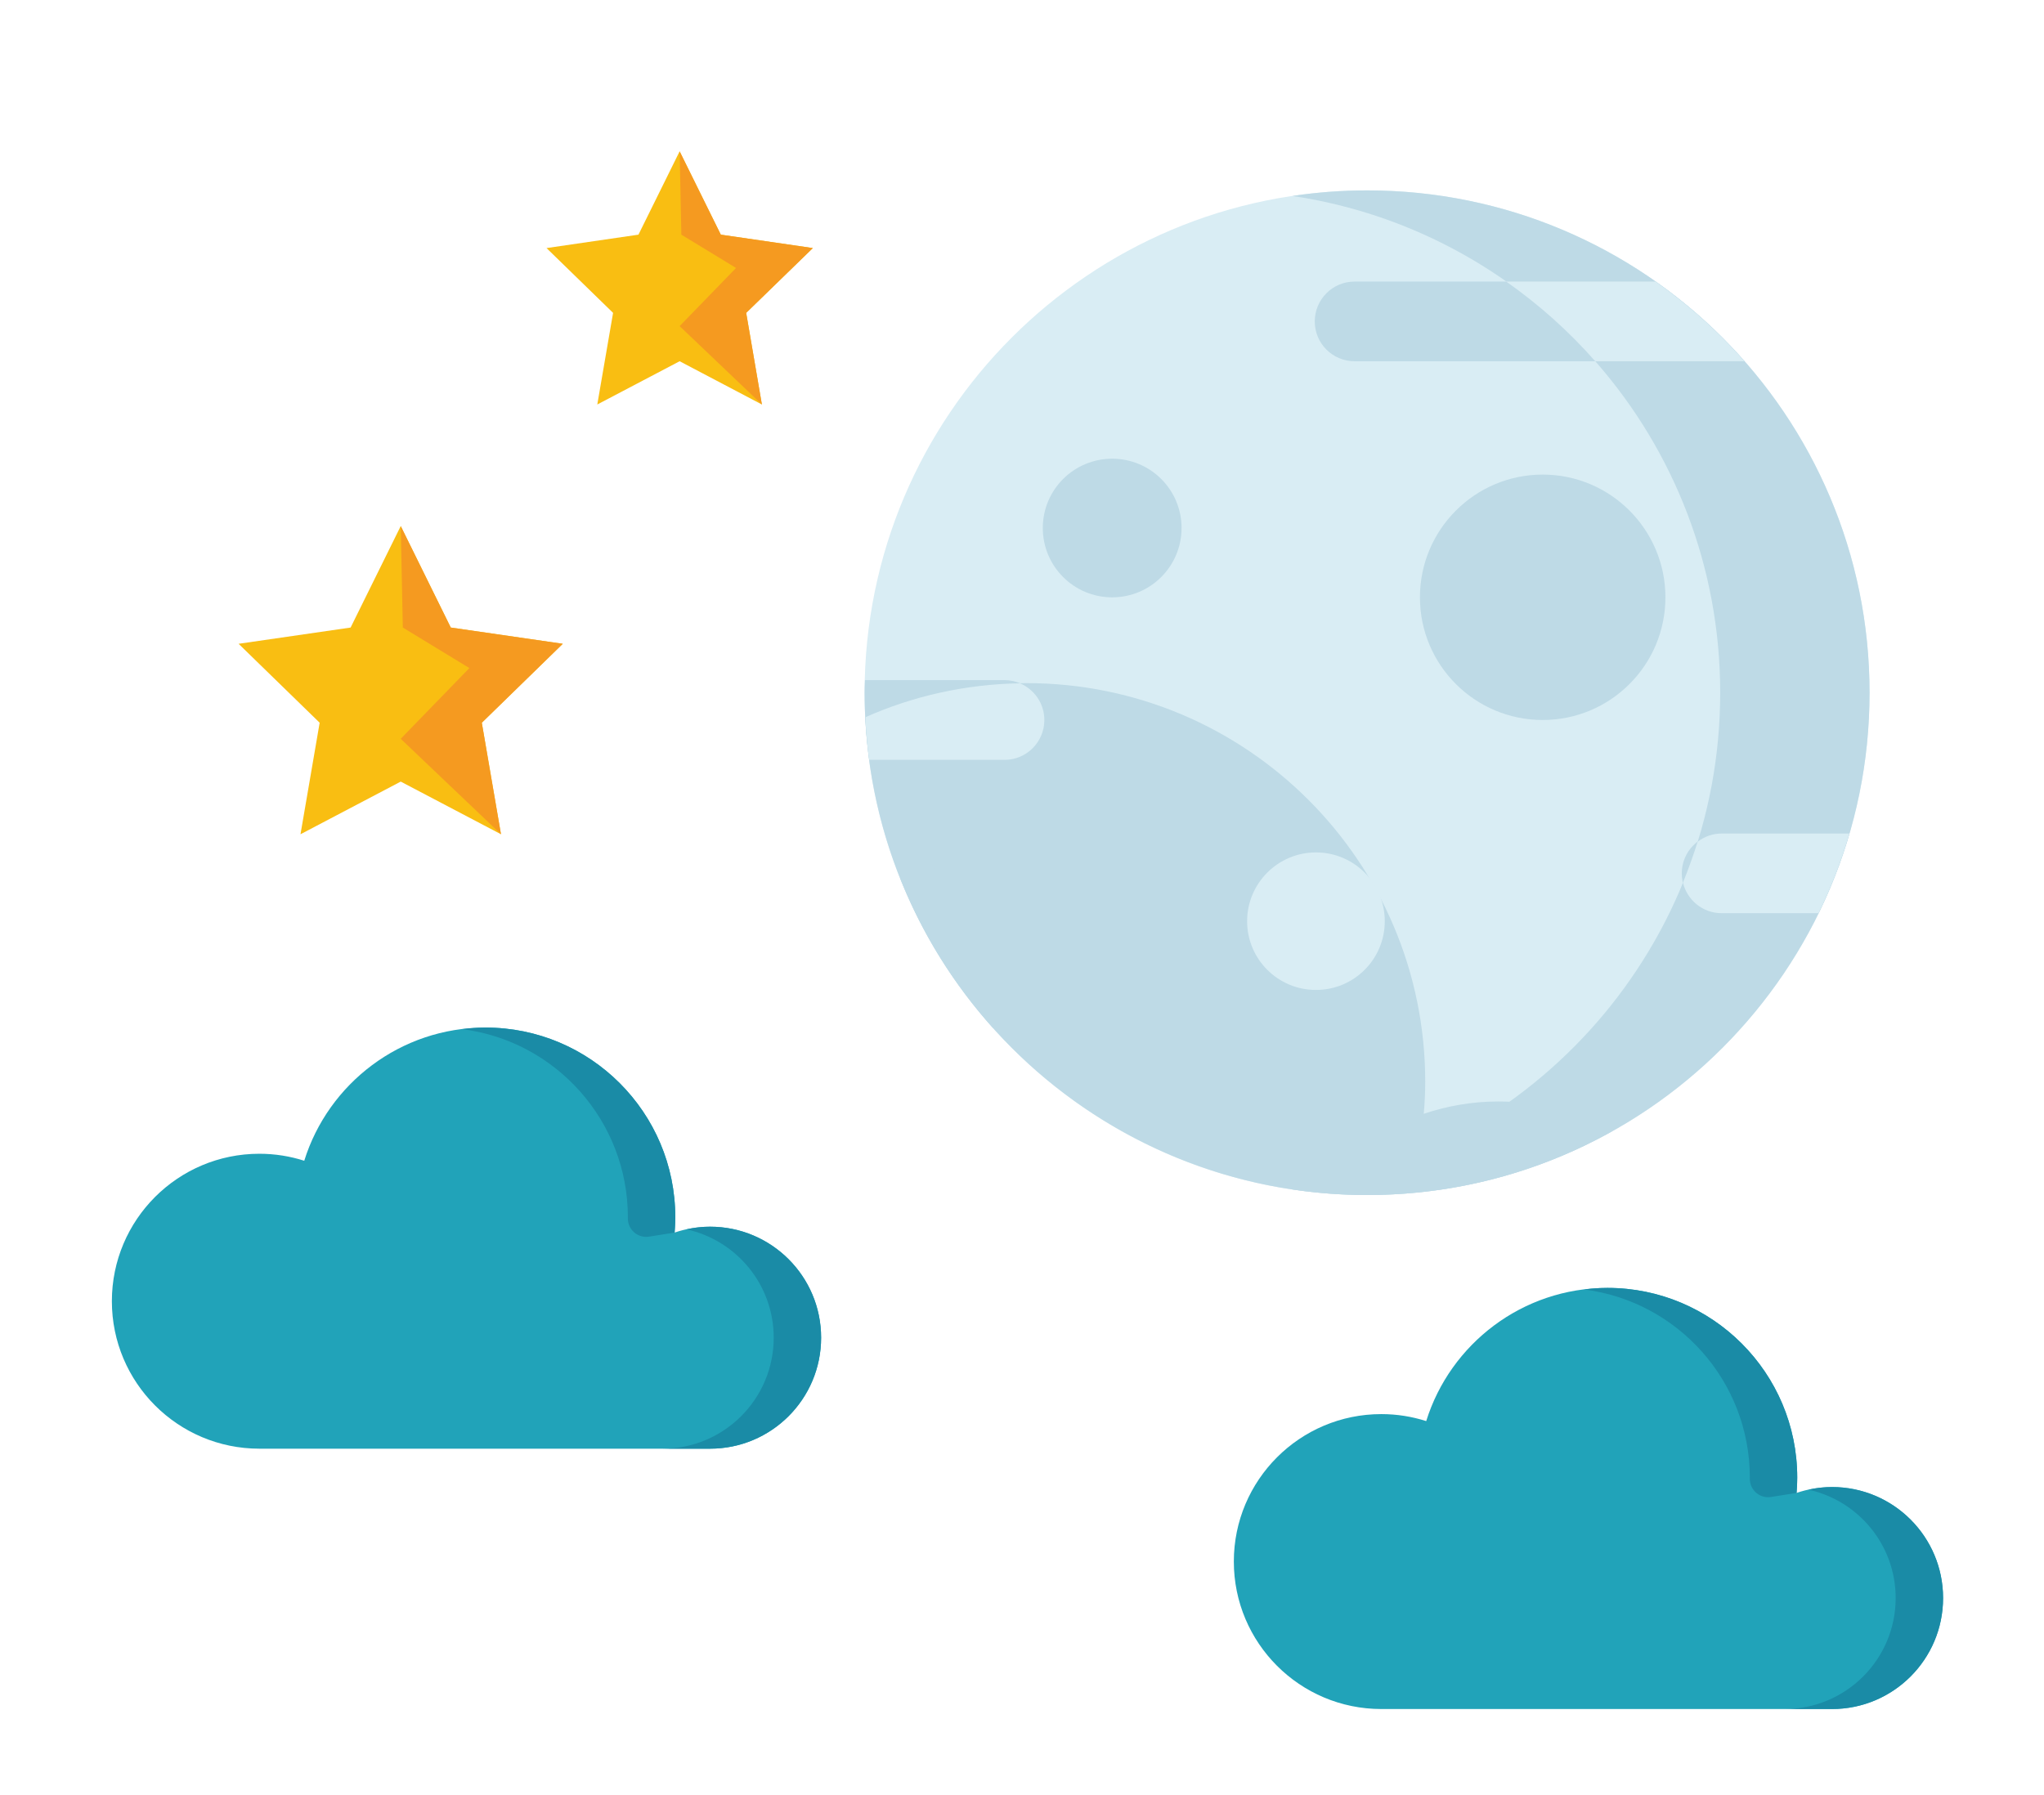 
<svg width="100%" height="100%" viewBox="0 0 872 766" version="1.1" xmlns="http://www.w3.org/2000/svg" xmlns:xlink="http://www.w3.org/1999/xlink" xml:space="preserve" xmlns:serif="http://www.serif.com/" style="fill-rule:evenodd;clip-rule:evenodd;stroke-linejoin:round;stroke-miterlimit:2;">
    <g transform="matrix(1,0,0,1,-12391.2,-5356.68)">
        <g id="_34" serif:id="34" transform="matrix(0.714,0,0,0.683,9470.19,5226.11)">
            <rect x="4089.49" y="191.094" width="1220.26" height="1120.61" style="fill:none;"/>
            <g transform="matrix(54.548,0,0,57.019,-1078.33,223.969)">
                <path d="M109.742,12.519C112.782,12.519 115.246,10.055 115.246,7.015C115.246,3.976 112.782,1.511 109.742,1.511C106.702,1.511 104.238,3.976 104.238,7.015C104.238,10.055 106.702,12.519 109.742,12.519Z" style="fill:rgb(217,237,244);fill-rule:nonzero;"/>
            </g>
            <g transform="matrix(54.548,0,0,57.019,-1078.33,223.969)">
                <path d="M111.179,11.494C110.893,11.494 110.62,11.543 110.363,11.629C110.373,11.513 110.379,11.396 110.379,11.278C110.379,8.866 108.424,6.91 106.011,6.91C105.383,6.91 104.785,7.044 104.245,7.284C104.386,10.199 106.793,12.519 109.742,12.519C110.717,12.519 111.632,12.264 112.426,11.82C112.056,11.613 111.632,11.494 111.179,11.494Z" style="fill:rgb(190,218,230);fill-rule:nonzero;"/>
            </g>
            <g transform="matrix(54.548,0,0,57.019,-1078.33,223.969)">
                <path d="M109.742,1.511C109.464,1.511 109.191,1.532 108.925,1.572C111.576,1.967 113.61,4.253 113.61,7.015C113.61,9.777 111.576,12.063 108.925,12.458C109.191,12.498 109.464,12.519 109.742,12.519C112.782,12.519 115.246,10.055 115.246,7.015C115.246,3.976 112.782,1.511 109.742,1.511Z" style="fill:rgb(190,218,230);fill-rule:nonzero;"/>
            </g>
            <g transform="matrix(54.548,0,0,57.019,-1078.33,223.969)">
                <path d="M108.428,9.519C108.428,9.103 108.766,8.765 109.182,8.765C109.599,8.765 109.936,9.103 109.936,9.519C109.936,9.935 109.599,10.272 109.182,10.272C108.766,10.272 108.428,9.935 108.428,9.519Z" style="fill:rgb(217,237,244);fill-rule:nonzero;"/>
            </g>
            <g transform="matrix(54.548,0,0,57.019,-1078.33,223.969)">
                <path d="M105.644,10.688C105.891,10.513 106.053,10.226 106.053,9.899C106.053,9.366 105.621,8.934 105.089,8.934C104.922,8.934 104.765,8.976 104.629,9.05C104.87,9.657 105.216,10.21 105.644,10.688Z" style="fill:rgb(190,218,230);fill-rule:nonzero;"/>
            </g>
            <g transform="matrix(54.548,0,0,57.019,-1078.33,223.969)">
                <path d="M110.321,5.97C110.321,5.228 110.923,4.625 111.666,4.625C112.408,4.625 113.01,5.228 113.01,5.97C113.01,6.712 112.408,7.314 111.666,7.314C110.923,7.314 110.321,6.712 110.321,5.97Z" style="fill:rgb(190,218,230);fill-rule:nonzero;"/>
            </g>
            <g transform="matrix(54.548,0,0,57.019,-1078.33,223.969)">
                <path d="M106.19,5.21C106.19,4.791 106.53,4.451 106.95,4.451C107.37,4.451 107.71,4.791 107.71,5.21C107.71,5.63 107.37,5.97 106.95,5.97C106.53,5.97 106.19,5.63 106.19,5.21Z" style="fill:rgb(190,218,230);fill-rule:nonzero;"/>
            </g>
            <g transform="matrix(54.548,0,0,57.019,-1078.33,223.969)">
                <path d="M109.605,3.383L113.876,3.383C113.587,3.055 113.261,2.762 112.901,2.51L109.605,2.51C109.364,2.51 109.169,2.706 109.169,2.947C109.169,3.188 109.364,3.383 109.605,3.383Z" style="fill:rgb(190,218,230);fill-rule:nonzero;"/>
            </g>
            <g transform="matrix(54.548,0,0,57.019,-1078.33,223.969)">
                <path d="M113.876,3.383C113.659,3.137 113.421,2.911 113.165,2.707C113.079,2.639 112.991,2.573 112.902,2.51L111.266,2.51C111.625,2.762 111.953,3.055 112.241,3.383L113.876,3.383Z" style="fill:rgb(217,237,244);fill-rule:nonzero;"/>
            </g>
            <g transform="matrix(54.548,0,0,57.019,-1078.33,223.969)">
                <path d="M115.025,8.558L113.626,8.558C113.385,8.558 113.189,8.753 113.189,8.995C113.189,9.236 113.385,9.431 113.626,9.431L114.687,9.431C114.824,9.153 114.936,8.86 115.025,8.558Z" style="fill:rgb(190,218,230);fill-rule:nonzero;"/>
            </g>
            <g transform="matrix(54.548,0,0,57.019,-1078.33,223.969)">
                <path d="M113.626,8.558C113.526,8.558 113.436,8.592 113.363,8.648C113.315,8.8 113.261,8.95 113.202,9.096C113.248,9.288 113.42,9.431 113.626,9.431L114.687,9.431C114.754,9.295 114.814,9.156 114.87,9.014C114.872,9.008 114.875,9.002 114.877,8.996C114.932,8.853 114.981,8.707 115.025,8.558L113.626,8.558Z" style="fill:rgb(217,237,244);fill-rule:nonzero;"/>
            </g>
            <g transform="matrix(54.548,0,0,57.019,-1078.33,223.969)">
                <path d="M104.289,7.751L105.77,7.751C106.011,7.751 106.207,7.556 106.207,7.314C106.207,7.073 106.011,6.877 105.77,6.877L104.242,6.877C104.24,6.923 104.238,6.969 104.238,7.015C104.238,7.265 104.257,7.51 104.289,7.751Z" style="fill:rgb(190,218,230);fill-rule:nonzero;"/>
            </g>
            <g transform="matrix(54.548,0,0,57.019,-1078.33,223.969)">
                <path d="M106.207,7.314C106.207,7.133 106.097,6.979 105.94,6.912C105.339,6.922 104.766,7.053 104.248,7.283C104.249,7.307 104.249,7.332 104.25,7.356C104.252,7.379 104.254,7.401 104.255,7.424C104.263,7.534 104.274,7.643 104.289,7.75L104.289,7.751L105.77,7.751C106.011,7.751 106.207,7.556 106.207,7.314Z" style="fill:rgb(217,237,244);fill-rule:nonzero;"/>
            </g>
            <g transform="matrix(0.476,0,0,0.476,2162.95,516.948)">
                <g transform="matrix(54.548,0,0,57.019,-1078.33,223.969)">
                    <path d="M110.367,12.307C110.081,12.307 109.807,12.355 109.551,12.442C109.56,12.326 109.566,12.208 109.566,12.09C109.566,9.678 107.611,7.723 105.199,7.723C103.24,7.723 101.582,9.012 101.028,10.789C100.703,10.685 100.356,10.628 99.995,10.628C98.121,10.628 96.601,12.147 96.601,14.022C96.601,15.897 98.121,17.417 99.995,17.417L110.367,17.417C111.778,17.417 112.922,16.273 112.922,14.862C112.922,13.451 111.778,12.307 110.367,12.307Z" style="fill:rgb(33,163,185);fill-rule:nonzero;"/>
                </g>
                <g transform="matrix(54.548,0,0,57.019,-1078.33,223.969)">
                    <path d="M108.475,12.09L108.475,12.117C108.474,12.376 108.704,12.576 108.961,12.536L109.551,12.442L109.559,12.322C109.563,12.245 109.566,12.168 109.566,12.09C109.566,9.678 107.611,7.723 105.199,7.723C105.016,7.723 104.839,7.737 104.662,7.759C106.812,8.032 108.475,9.866 108.475,12.09Z" style="fill:rgb(26,139,166);fill-rule:nonzero;"/>
                </g>
                <g transform="matrix(54.548,0,0,57.019,-1078.33,223.969)">
                    <path d="M110.367,12.307C110.18,12.307 110,12.329 109.826,12.368C110.972,12.62 111.831,13.64 111.831,14.862C111.831,16.273 110.686,17.417 109.275,17.417L110.367,17.417C111.778,17.417 112.922,16.273 112.922,14.862C112.922,13.451 111.778,12.307 110.367,12.307Z" style="fill:rgb(26,139,166);fill-rule:nonzero;"/>
                </g>
            </g>
            <g transform="matrix(0.476,0,0,0.476,2833.32,679.603)">
                <g transform="matrix(54.548,0,0,57.019,-1078.33,223.969)">
                    <path d="M110.367,12.307C110.081,12.307 109.807,12.355 109.551,12.442C109.56,12.326 109.566,12.208 109.566,12.09C109.566,9.678 107.611,7.723 105.199,7.723C103.24,7.723 101.582,9.012 101.028,10.789C100.703,10.685 100.356,10.628 99.995,10.628C98.121,10.628 96.601,12.147 96.601,14.022C96.601,15.897 98.121,17.417 99.995,17.417L110.367,17.417C111.778,17.417 112.922,16.273 112.922,14.862C112.922,13.451 111.778,12.307 110.367,12.307Z" style="fill:rgb(33,163,185);fill-rule:nonzero;"/>
                </g>
                <g transform="matrix(54.548,0,0,57.019,-1078.33,223.969)">
                    <path d="M108.475,12.09L108.475,12.117C108.474,12.376 108.704,12.576 108.961,12.536L109.551,12.442L109.559,12.322C109.563,12.245 109.566,12.168 109.566,12.09C109.566,9.678 107.611,7.723 105.199,7.723C105.016,7.723 104.839,7.737 104.662,7.759C106.812,8.032 108.475,9.866 108.475,12.09Z" style="fill:rgb(26,139,166);fill-rule:nonzero;"/>
                </g>
                <g transform="matrix(54.548,0,0,57.019,-1078.33,223.969)">
                    <path d="M110.367,12.307C110.18,12.307 110,12.329 109.826,12.368C110.972,12.62 111.831,13.64 111.831,14.862C111.831,16.273 110.686,17.417 109.275,17.417L110.367,17.417C111.778,17.417 112.922,16.273 112.922,14.862C112.922,13.451 111.778,12.307 110.367,12.307Z" style="fill:rgb(26,139,166);fill-rule:nonzero;"/>
                </g>
            </g>
            <g transform="matrix(54.548,0,0,57.019,-1078.33,223.969)">
                <path d="M99.157,7.989L98.059,8.566L98.269,7.344L97.381,6.479L98.608,6.301L99.157,5.189L99.705,6.301L100.932,6.479L100.045,7.344L100.255,8.566L99.157,7.989Z" style="fill:rgb(249,190,18);fill-rule:nonzero;"/>
            </g>
            <g transform="matrix(54.548,0,0,57.019,-1078.33,223.969)">
                <path d="M100.932,6.479L99.705,6.301L99.157,5.189L99.18,6.301L99.909,6.745L99.157,7.52L100.255,8.566L100.045,7.344L100.932,6.479Z" style="fill:rgb(245,154,32);fill-rule:nonzero;"/>
            </g>
            <g transform="matrix(54.548,0,0,57.019,-1078.33,223.969)">
                <path d="M102.212,3.383L101.31,3.857L101.483,2.853L100.754,2.143L101.761,1.996L102.212,1.083L102.663,1.996L103.671,2.143L102.941,2.853L103.113,3.857L102.212,3.383Z" style="fill:rgb(249,190,18);fill-rule:nonzero;"/>
            </g>
            <g transform="matrix(54.548,0,0,57.019,-1078.33,223.969)">
                <path d="M103.671,2.143L102.663,1.996L102.212,1.083L102.231,1.996L102.83,2.361L102.212,2.998L103.113,3.857L102.941,2.853L103.671,2.143Z" style="fill:rgb(245,154,32);fill-rule:nonzero;"/>
            </g>
        </g>
    </g>
</svg>

